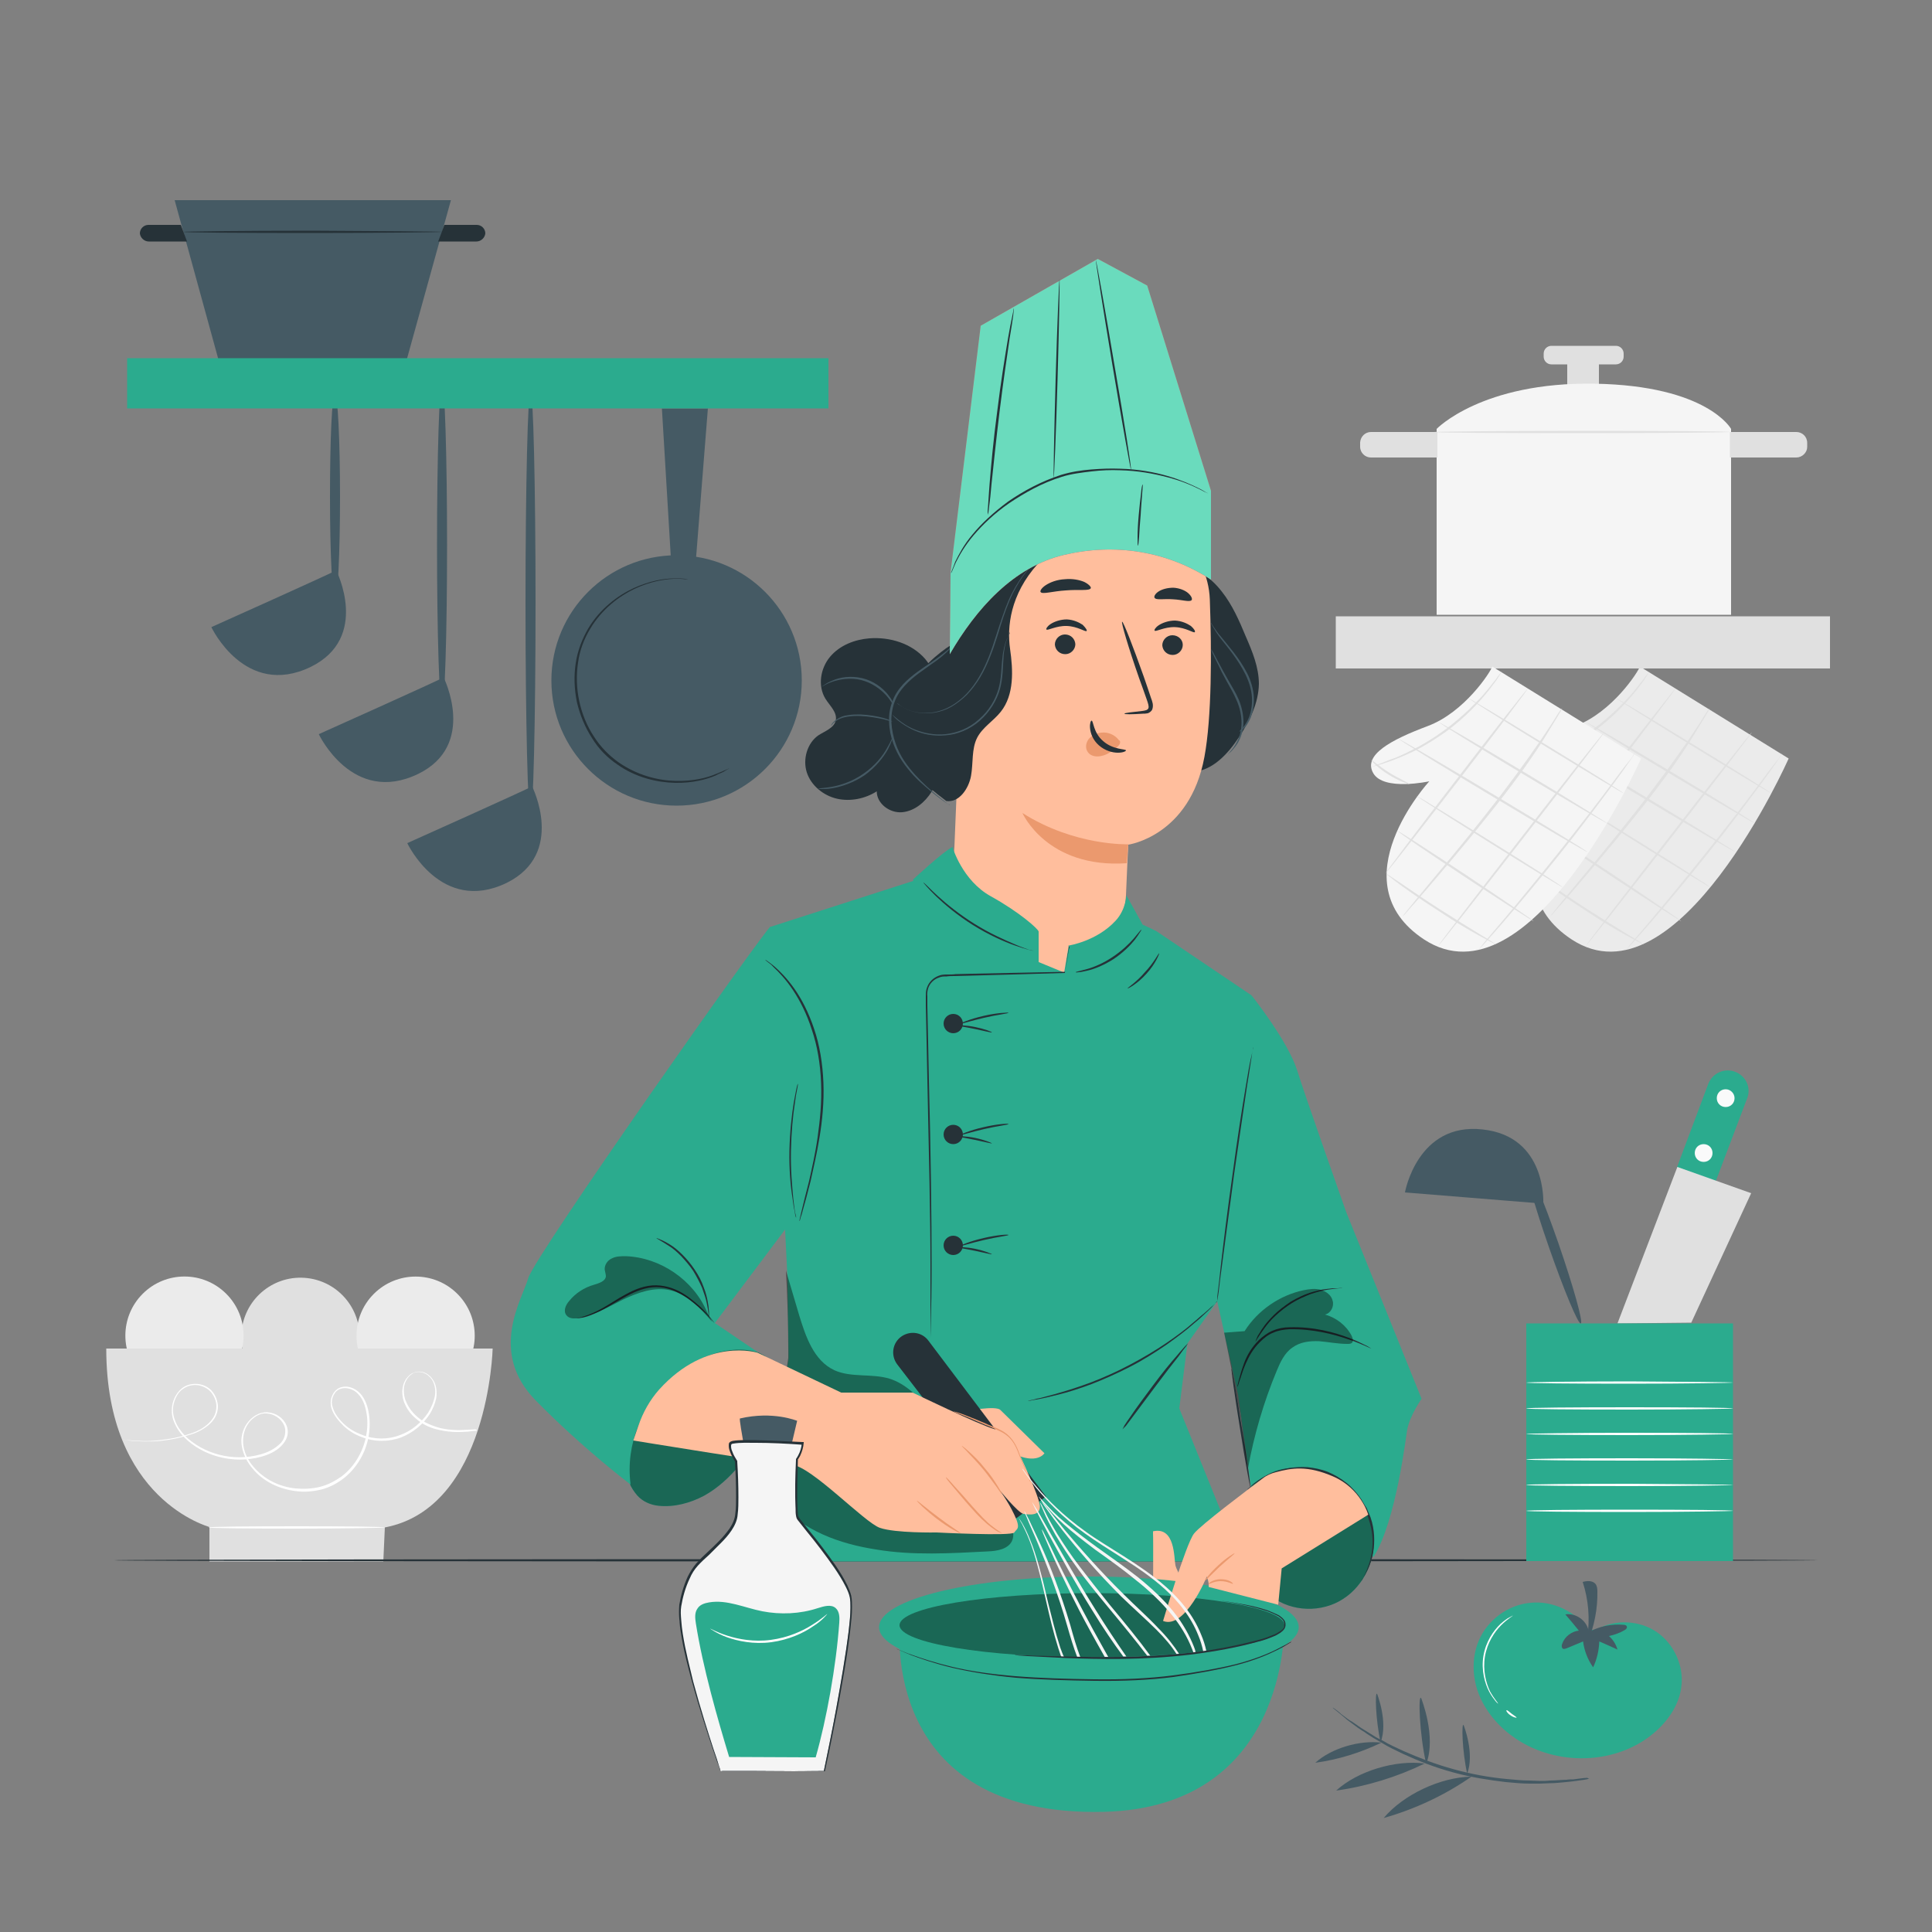 <?xml version="1.0" encoding="utf-8"?>
<!-- Generator: Adobe Illustrator 23.0.1, SVG Export Plug-In . SVG Version: 6.00 Build 0)  -->
<svg version="1.1" id="Layer_1" xmlns="http://www.w3.org/2000/svg" xmlns:xlink="http://www.w3.org/1999/xlink" x="0px" y="0px"
	 viewBox="0 0 500 500" style="enable-background:new 0 0 500 500;" xml:space="preserve">
<rect x="0" y="0" width="500" height="500" fill="#808080" stroke="none"/>
<style type="text/css">
	.st0{fill:#E0E0E0;}
	.st1{fill:#EBEBEB;}
	.st2{fill:#FFFFFF;}
	.st3{fill:#F5F5F5;}
	.st4{fill:#263238;}
	.st5{fill:#2BAB8E;}
	.st6{fill:#FFBE9D;}
	.st7{fill:#EB996E;}
	.st8{fill:#455A64;}
	.st9{fill:#E8505B;}
	.st10{fill:#6ADBBD;}
	.st11{opacity:0.4;enable-background:new    ;}
	.st12{fill:#FAFAFA;}
</style>
<g id="Background_Complete">
	
		<ellipse transform="matrix(6.651827e-02 -0.998 0.998 6.651827e-02 -272.719 400.499)" class="st0" cx="77.7" cy="346" rx="15.3" ry="15.3"/>
	
		<ellipse transform="matrix(0.707 -0.707 0.707 0.707 -212.922 177.337)" class="st1" cx="107.6" cy="345.7" rx="15.3" ry="15.3"/>
	
		<ellipse transform="matrix(0.707 -0.707 0.707 0.707 -230.463 135.042)" class="st1" cx="47.8" cy="345.7" rx="15.3" ry="15.3"/>
	<path class="st0" d="M27.5,349h100c0,0-1,41.2-27.9,46.3l-0.4,8.8h-45v-8.9C54.2,395.1,27.5,388.3,27.5,349L27.5,349z"/>
	<path class="st2" d="M99.6,395.3c0,0.1-10.2,0.3-22.8,0.3S54,395.5,54,395.3s10.2-0.3,22.8-0.3S99.6,395.1,99.6,395.3z
		 M123.6,370.2c0,0-0.2,0-0.6,0.1c-0.4,0-1.1,0.1-1.9,0.2c-1.6,0.1-4.1,0.3-7.3-0.4c-1.5-0.3-3.3-0.9-4.9-2s-3.2-2.6-4.1-4.7
		c-0.5-1-0.7-2.2-0.7-3.4c0.1-1.2,0.4-2.5,1.3-3.5c0.4-0.5,0.9-1,1.6-1.2c0.6-0.3,1.3-0.4,2-0.3c1.4,0.2,2.6,1.2,3.3,2.5
		c0.7,1.3,0.8,2.9,0.6,4.3c-0.3,1.5-0.9,2.9-1.7,4.2c-1.7,2.6-4.3,4.8-7.4,6c-3.2,1.2-6.9,1.2-10.2-0.1c-1.7-0.6-3.3-1.6-4.6-2.8
		c-1.3-1.3-2.6-2.7-3.2-4.6c-0.3-0.9-0.3-2,0-2.9s0.9-1.8,1.8-2.3c1.9-1,4.2-0.2,5.6,1.3s2,3.5,2.3,5.5s0.2,4.1-0.2,6.1
		c-0.8,4-3.1,7.9-6.5,10.5c-1.7,1.3-3.7,2.3-5.7,2.8c-2.1,0.5-4.3,0.7-6.5,0.4c-4.3-0.5-8.5-2.5-11.2-5.8c-1.4-1.6-2.4-3.6-2.8-5.7
		c-0.4-2.1,0.1-4.3,1.3-6c1.2-1.7,3.1-3,5.3-2.9c2.1,0.1,4.1,1.4,4.9,3.3c0.4,0.9,0.5,2,0.2,3s-0.9,1.8-1.6,2.5
		c-1.4,1.4-3.3,2.2-5.1,2.7c-7.3,2-15.1-0.2-19.9-5c-1.2-1.2-2.1-2.6-2.7-4.1c-0.6-1.5-0.7-3.2-0.3-4.8c0.4-1.5,1.2-2.9,2.5-3.9
		c1.2-0.9,2.8-1.2,4.2-1s2.8,0.9,3.6,2c0.9,1.1,1.3,2.4,1.4,3.7c0,1.3-0.4,2.6-1.2,3.6c-0.7,1-1.7,1.7-2.6,2.3
		c-1.9,1.2-4,1.7-5.9,2.2s-3.6,0.7-5.2,0.9c-3.2,0.3-5.6,0.1-7.3,0c-1.7-0.2-2.5-0.4-2.5-0.4s0.2,0,0.6,0.1c0.4,0.1,1.1,0.1,1.9,0.2
		c1.7,0.1,4.1,0.3,7.2-0.1c1.6-0.2,3.3-0.4,5.2-0.9c1.8-0.5,3.9-1,5.8-2.2c0.9-0.6,1.8-1.3,2.5-2.3c0.7-0.9,1.1-2.1,1.1-3.4
		c0-1.2-0.5-2.5-1.3-3.5s-2.1-1.7-3.4-1.9c-1.3-0.2-2.8,0.1-4,1c-1.2,0.8-1.9,2.2-2.3,3.6c-0.4,1.5-0.3,3,0.3,4.5
		c0.5,1.5,1.5,2.8,2.6,4c4.7,4.6,12.3,6.8,19.5,4.8c1.8-0.5,3.5-1.3,4.9-2.6c0.7-0.6,1.2-1.4,1.4-2.3c0.2-0.9,0.2-1.8-0.2-2.7
		c-0.8-1.7-2.6-2.9-4.5-3c-0.9-0.1-1.9,0.2-2.7,0.7c-0.8,0.5-1.6,1.2-2.1,2c-1.1,1.6-1.5,3.7-1.2,5.7s1.3,3.9,2.6,5.4
		c2.7,3.2,6.7,5.2,10.9,5.6c2.1,0.2,4.2,0.1,6.3-0.4c2-0.5,3.9-1.5,5.6-2.7c3.3-2.5,5.5-6.3,6.3-10.2c0.4-2,0.5-4,0.2-5.9
		s-0.9-3.9-2.2-5.2c-1.2-1.4-3.4-2-5-1.2c-0.8,0.4-1.3,1.2-1.6,2c-0.3,0.9-0.3,1.8,0,2.6c0.5,1.7,1.7,3.2,3,4.4
		c1.3,1.2,2.9,2.1,4.5,2.7c3.3,1.3,6.8,1.3,9.9,0.1c3.1-1.1,5.6-3.3,7.3-5.8c0.8-1.3,1.4-2.7,1.7-4.1c0.3-1.4,0.1-2.9-0.5-4.1
		c-0.7-1.2-1.8-2.1-3.1-2.3c-0.6-0.1-1.3,0-1.8,0.2c-0.6,0.3-1.1,0.7-1.4,1.1c-0.8,1-1.2,2.2-1.2,3.3c0,1.2,0.2,2.3,0.7,3.3
		c0.9,2,2.4,3.5,4,4.6c1.6,1,3.3,1.6,4.8,2c3.1,0.7,5.6,0.5,7.2,0.4c0.8,0,1.4-0.1,1.9-0.1C123.4,370.2,123.6,370.2,123.6,370.2
		L123.6,370.2z"/>
	<path class="st1" d="M424.4,172.5c-0.4,1.3-7.1,11.8-16.7,15.4c-9.6,3.6-16.8,7.5-14.1,12.2c2.7,4.7,14.5,2.1,14.5,2.1
		s-23.9,26-1.4,40.9c27.5,18.1,56.2-46.8,56.2-46.8L424.4,172.5z"/>
	<path class="st0" d="M458.4,205.3c-0.1,0.1-9.1-5.3-20.2-12.1s-20-12.4-20-12.5c0.1-0.1,9.1,5.3,20.2,12.1
		C449.6,199.6,458.5,205.2,458.4,205.3z M454.2,213.1c-0.1,0.1-9.9-5.6-21.9-12.8s-21.7-13.2-21.6-13.3s9.9,5.6,21.9,12.8
		S454.3,213,454.2,213.1z M449.1,220.5c-0.1,0.1-11.1-6.3-24.6-14.4c-13.5-8.1-24.4-14.8-24.3-14.9c0.1-0.1,11.1,6.3,24.6,14.4
		C438.3,213.7,449.1,220.3,449.1,220.5z M442.6,229.6c-0.1,0.1-8.6-5.1-19-11.6s-18.8-11.9-18.8-12c0.1-0.1,8.6,5.1,19,11.6
		C434.3,224.1,442.7,229.5,442.6,229.6z M435.1,238.4c-0.1,0.1-8-5-17.7-11.4s-17.5-11.7-17.4-11.9c0.1-0.1,8,5,17.7,11.4
		C427.4,233,435.2,238.3,435.1,238.4z M425.5,244.5l-1.2-0.6c-0.8-0.4-1.8-1-3.2-1.7c-2.7-1.5-6.3-3.6-10.2-6.2
		c-3.9-2.5-7.4-4.9-9.9-6.7c-1.2-0.9-2.2-1.6-2.9-2.2c-0.7-0.5-1-0.8-1-0.9c0,0,0.4,0.2,1.1,0.7c0.8,0.5,1.8,1.2,3,2
		c2.5,1.7,6,4.1,9.9,6.6s7.5,4.7,10.1,6.3c1.2,0.7,2.3,1.4,3.1,1.9C425.1,244.2,425.5,244.5,425.5,244.5L425.5,244.5z M402.9,202.9
		c0,0.1-2.6-0.7-5.3-2.4c-2.8-1.7-4.6-3.7-4.5-3.8s2,1.6,4.7,3.3C400.6,201.7,403,202.7,402.9,202.9L402.9,202.9z"/>
	<path class="st0" d="M461.2,195l-0.3,0.6c-0.3,0.4-0.6,0.9-1.1,1.6c-0.9,1.3-2.3,3.3-4,5.6c-3.5,4.7-8.3,11.2-13.9,18.2
		s-10.8,13.2-14.6,17.6c-1.9,2.2-3.5,4-4.6,5.2c-0.5,0.6-0.9,1-1.3,1.4l-0.5,0.5c0,0,0.1-0.2,0.4-0.5c0.3-0.4,0.7-0.9,1.2-1.5
		c1.1-1.3,2.6-3.1,4.5-5.3c3.8-4.5,8.9-10.7,14.5-17.7s10.5-13.4,14-18.1c1.7-2.3,3.1-4.2,4.2-5.5c0.5-0.6,0.9-1.1,1.1-1.5
		S461.2,195,461.2,195L461.2,195z M453.4,189.5c0.1,0.1-9.4,12.5-21.3,27.8s-21.6,27.6-21.7,27.5s9.4-12.5,21.3-27.8
		C443.5,201.7,453.3,189.4,453.4,189.5z M442.5,183.3l-0.3,0.6c-0.2,0.4-0.6,1-1,1.7c-0.9,1.5-2.2,3.6-3.8,6.2
		c-3.3,5.2-8.3,12.1-14.2,19.4c-5.8,7.3-11.4,13.8-15.4,18.5c-2,2.3-3.6,4.2-4.8,5.5c-0.5,0.6-1,1.1-1.3,1.5l-0.5,0.5
		c0,0,0.1-0.2,0.4-0.6c0.3-0.4,0.7-0.9,1.2-1.5c1.1-1.4,2.7-3.3,4.6-5.6c3.9-4.7,9.4-11.2,15.2-18.6c5.8-7.3,10.8-14.2,14.3-19.3
		c1.7-2.5,3.1-4.6,4-6.1c0.4-0.7,0.8-1.2,1.1-1.7C442.4,183.5,442.5,183.3,442.5,183.3L442.5,183.3z M433.6,178.2
		c0.1,0.1-8,10.9-18.2,24.1c-10.2,13.2-18.5,23.8-18.6,23.7s8-10.9,18.2-24.1C425.2,188.7,433.5,178.1,433.6,178.2z M426.9,173.8
		c0,0-0.3,0.5-0.9,1.4c-0.3,0.5-0.6,1-1.1,1.6s-0.9,1.3-1.6,2.1c-1.2,1.5-2.7,3.2-4.5,5s-3.9,3.6-6.3,5.4c-2.4,1.7-4.8,3.2-7,4.4
		c-2.3,1.2-4.4,2.1-6.2,2.8c-0.9,0.4-1.7,0.6-2.5,0.9c-0.7,0.3-1.4,0.4-1.9,0.6c-1,0.3-1.6,0.4-1.6,0.4s0.6-0.2,1.6-0.6
		c0.5-0.2,1.1-0.4,1.8-0.7c0.7-0.3,1.5-0.6,2.4-0.9c1.8-0.7,3.8-1.7,6.1-2.9c2.2-1.2,4.6-2.7,6.9-4.4s4.5-3.6,6.3-5.3
		c1.8-1.8,3.4-3.4,4.6-4.9c0.6-0.7,1.1-1.4,1.6-2s0.9-1.1,1.2-1.6C426.5,174.3,426.9,173.8,426.9,173.8z M345.7,159.5h127.9V173
		H345.7V159.5z"/>
	<path class="st3" d="M386.2,172.5c-0.4,1.3-7.1,11.8-16.7,15.4c-9.6,3.6-16.8,7.5-14.1,12.2c2.7,4.7,14.5,2.1,14.5,2.1
		s-23.9,26-1.4,40.9c27.5,18.1,56.2-46.8,56.2-46.8L386.2,172.5z"/>
	<path class="st0" d="M420.2,205.3c-0.1,0.1-9.1-5.3-20.2-12.1s-20-12.4-20-12.5c0.1-0.1,9.1,5.3,20.2,12.1
		C411.4,199.6,420.3,205.2,420.2,205.3z M416,213.1c-0.1,0.1-9.9-5.6-21.9-12.8s-21.7-13.2-21.6-13.3s9.9,5.6,21.9,12.8
		S416,213,416,213.1z M410.8,220.5c-0.1,0.1-11.1-6.3-24.6-14.4c-13.5-8.1-24.4-14.8-24.3-14.9c0.1-0.1,11.1,6.3,24.6,14.4
		S410.9,220.3,410.8,220.5z M404.4,229.6c-0.1,0.1-8.6-5.1-19-11.6s-18.8-11.9-18.8-12c0.1-0.1,8.6,5.1,19,11.6
		C396.1,224.1,404.5,229.5,404.4,229.6z M396.9,238.4c-0.1,0.1-8-5-17.7-11.4s-17.5-11.7-17.4-11.9c0.1-0.1,8,5,17.7,11.4
		C389.2,233,397,238.3,396.9,238.4z M387.3,244.5l-1.2-0.6c-0.8-0.4-1.8-1-3.2-1.7c-2.7-1.5-6.3-3.6-10.2-6.2
		c-3.9-2.5-7.4-4.9-9.9-6.7c-1.2-0.9-2.2-1.6-2.9-2.2c-0.7-0.5-1-0.8-1-0.9c0,0,0.4,0.2,1.1,0.7c0.8,0.5,1.8,1.2,3,2
		c2.5,1.7,6,4.1,9.9,6.6s7.5,4.7,10.1,6.3c1.2,0.7,2.3,1.4,3.1,1.9C386.9,244.2,387.3,244.5,387.3,244.5L387.3,244.5z M364.7,202.9
		c0,0.1-2.6-0.7-5.3-2.4c-2.8-1.7-4.6-3.7-4.5-3.8s2,1.6,4.7,3.3C362.4,201.7,364.8,202.7,364.7,202.9L364.7,202.9z"/>
	<path class="st0" d="M423,195l-0.3,0.6c-0.3,0.4-0.6,0.9-1.1,1.6c-0.9,1.3-2.3,3.3-4,5.6c-3.5,4.7-8.3,11.2-13.9,18.2
		s-10.8,13.2-14.6,17.6c-1.9,2.2-3.5,4-4.6,5.2c-0.5,0.6-0.9,1-1.3,1.4l-0.5,0.5c0,0,0.1-0.2,0.4-0.5c0.3-0.4,0.7-0.9,1.2-1.5
		c1.1-1.3,2.6-3.1,4.5-5.3c3.8-4.5,8.9-10.7,14.5-17.7s10.5-13.4,14-18.1c1.7-2.3,3.1-4.2,4.2-5.5c0.5-0.6,0.9-1.1,1.1-1.5
		S422.9,195,423,195L423,195z M415.2,189.5c0.1,0.1-9.4,12.5-21.3,27.8s-21.6,27.6-21.7,27.5s9.4-12.5,21.3-27.8
		C405.3,201.7,415.1,189.4,415.2,189.5z M404.3,183.3l-0.3,0.6c-0.2,0.4-0.6,1-1,1.7c-0.9,1.5-2.2,3.6-3.8,6.2
		c-3.3,5.2-8.3,12.1-14.2,19.4c-5.8,7.3-11.4,13.8-15.4,18.5c-2,2.3-3.6,4.2-4.8,5.5c-0.5,0.6-1,1.1-1.3,1.5l-0.5,0.5
		c0,0,0.1-0.2,0.4-0.6c0.3-0.4,0.7-0.9,1.2-1.5c1.1-1.4,2.7-3.3,4.6-5.6c3.9-4.7,9.4-11.2,15.2-18.6c5.8-7.3,10.8-14.2,14.3-19.3
		c1.7-2.5,3.1-4.6,4-6.1c0.4-0.7,0.8-1.2,1.1-1.7L404.3,183.3L404.3,183.3z M395.4,178.2c0.1,0.1-8,10.9-18.2,24.1
		c-10.2,13.2-18.5,23.8-18.6,23.7s8-10.9,18.2-24.1C386.9,188.7,395.3,178.1,395.4,178.2z M388.7,173.8c0,0-0.3,0.5-0.9,1.4
		c-0.3,0.5-0.6,1-1.1,1.6s-0.9,1.3-1.6,2.1c-1.2,1.5-2.7,3.2-4.5,5s-3.9,3.6-6.3,5.4c-2.4,1.7-4.8,3.2-7,4.4
		c-2.3,1.2-4.4,2.1-6.2,2.8c-0.9,0.4-1.7,0.6-2.5,0.9c-0.7,0.3-1.4,0.4-1.9,0.6c-1,0.3-1.6,0.4-1.6,0.4s0.6-0.2,1.6-0.6
		c0.5-0.2,1.1-0.4,1.8-0.7c0.7-0.3,1.5-0.6,2.4-0.9c1.8-0.7,3.8-1.7,6.1-2.9c2.2-1.2,4.6-2.7,6.9-4.4s4.5-3.6,6.3-5.3
		c1.8-1.8,3.4-3.4,4.6-4.9c0.6-0.7,1.1-1.4,1.6-2s0.9-1.1,1.2-1.6C388.3,174.3,388.6,173.8,388.7,173.8z M405.6,91.9h8.2v8.2h-8.2
		V91.9z"/>
	<path class="st3" d="M371.8,111H448v48.1h-76.2V111z M371.8,111c0,0,11.7-12.2,40.9-11.7S448,111,448,111H371.8z"/>
	<path class="st0" d="M447.7,111.8c0,0.1-17.1,0.3-38.3,0.3c-21.1,0-38.3-0.1-38.3-0.3c0-0.1,17.1-0.3,38.3-0.3
		C430.5,111.5,447.7,111.6,447.7,111.8z M464.9,118.4h-17.2v-6.6h17.2c1.5,0,2.8,1.2,2.8,2.8v1.1
		C467.7,117.1,466.4,118.4,464.9,118.4z"/>
	<path class="st0" d="M354.8,111.8H372v6.6h-17.2c-1.5,0-2.8-1.2-2.8-2.8v-1.1C352.1,113,353.3,111.8,354.8,111.8z M418.2,94.3
		h-16.7c-1.1,0-2-0.9-2-2v-0.8c0-1.1,0.9-2,2-2h16.7c1.1,0,2,0.9,2,2v0.8C420.2,93.4,419.3,94.3,418.2,94.3z"/>
</g>
<path id="Table" class="st4" d="M470.5,403.8c0,0.1-98.7,0.3-220.5,0.3S29.5,404,29.5,403.8s98.7-0.3,220.5-0.3
	S470.5,403.6,470.5,403.8z"/>
<g id="Character">
	<path class="st5" d="M323.9,257.6c-0.4,1.7-8.9,79.2-8.9,79.2l-7.7,10.9l-2.1,16.8l16,39.6H202.8c0,0-1.9-20.9-1.7-26.5
		s3-26.1,3-26.1l-0.3-20.8l-4.5-90.8l40.1-12.9c24.2-4.2,59.9,14,59.9,14L323.9,257.6L323.9,257.6z"/>
	<path class="st4" d="M308.5,199.8c5.3-0.3,9.3-4.7,12.2-9.1c2.7-4.1,5-8.7,5.1-13.7c0-4.3-1.7-8.4-3.4-12.3
		c-1.7-4.1-3.5-8.2-6.2-11.6c-2.7-3.5-6.5-6.3-10.9-6.8"/>
	<path class="st6" d="M246.9,220.5l0.1-1.3l3.1-75.6l1.7-4.3l37.8-5.2c12.4-1,23,8.6,23.5,21c0.5,13.8,0.5,30.6-1.4,40.8
		c-3.8,20.5-19.7,22.7-19.7,22.7s-0.3,5.4-0.6,13.1c-0.2,5.9-5.4,22.8-11.3,22.9c-2.5,0.1-9.4-2.1-12.7-2.6
		C246.8,248.9,246.9,220.5,246.9,220.5z"/>
	<path class="st4" d="M306.1,166.9c0,1.4-1.2,2.6-2.6,2.6c-1.5,0-2.6-1.1-2.7-2.5c0-1.4,1.2-2.6,2.6-2.6
		C304.9,164.4,306.1,165.5,306.1,166.9z M309.2,163.6c-0.3,0.3-2.3-1.2-5.1-1.3c-2.8-0.1-5,1.3-5.3,0.9c-0.1-0.2,0.2-0.8,1.1-1.4
		c0.9-0.6,2.5-1.2,4.2-1.2c1.8,0.1,3.2,0.8,4.1,1.4C309.1,162.8,309.4,163.4,309.2,163.6L309.2,163.6z M278.3,166.7
		c0,1.4-1.2,2.6-2.6,2.6c-1.5,0-2.6-1.1-2.7-2.5c0-1.4,1.2-2.6,2.6-2.6C277.1,164.2,278.2,165.3,278.3,166.7z M281.2,163.3
		c-0.3,0.3-2.3-1.2-5.1-1.3c-2.8-0.1-5,1.3-5.3,0.9c-0.1-0.2,0.2-0.8,1.1-1.4c0.9-0.6,2.5-1.2,4.2-1.2c1.8,0.1,3.2,0.8,4.1,1.4
		C281.1,162.6,281.4,163.2,281.2,163.3L281.2,163.3z M291,184.7c0-0.2,1.8-0.4,4.6-0.7c0.7-0.1,1.4-0.2,1.6-0.7s-0.1-1.3-0.4-2.2
		c-0.6-1.8-1.3-3.6-2-5.6c-2.8-8-4.7-14.5-4.4-14.6c0.3-0.1,2.8,6.3,5.6,14.2c0.7,2,1.3,3.8,1.9,5.6c0.3,0.8,0.7,1.8,0.3,2.9
		c-0.2,0.5-0.8,0.9-1.2,1c-0.5,0.1-0.9,0.1-1.2,0.1C292.8,184.9,291,184.9,291,184.7z"/>
	<path class="st7" d="M292,218.5c0,0-13.9,0.5-27.4-8.1c0,0,6.3,14.4,27,13L292,218.5z M289.6,191.6c-1-1.4-2.8-2.2-4.5-2
		c-1.2,0.1-2.5,0.7-3.3,1.6c-0.8,1-1,2.4-0.3,3.4c0.7,1.1,2.3,1.4,3.7,1c1.4-0.3,2.6-1.2,3.7-2.1c0.3-0.2,0.6-0.5,0.8-0.8
		c0.2-0.3,0.3-0.8,0-1.1"/>
	<path class="st4" d="M282.5,186.5c0.5,0,0.4,3.1,3,5.3c2.6,2.3,5.9,2,5.9,2.4c0,0.2-0.7,0.6-2.1,0.6s-3.3-0.5-4.9-1.9
		s-2.2-3.2-2.3-4.5C282,187.2,282.3,186.5,282.5,186.5L282.5,186.5z M282.3,152.2c-0.3,0.8-3.1,0.3-6.5,0.6
		c-3.4,0.2-6.1,1.1-6.5,0.4c-0.2-0.3,0.3-1.1,1.4-1.8s2.8-1.4,4.9-1.5c2-0.2,3.8,0.2,5,0.7C281.8,151.2,282.4,151.9,282.3,152.2z
		 M308.4,155.3c-0.5,0.6-2.5-0.1-4.8-0.2c-2.4-0.2-4.4,0.3-4.8-0.4c-0.2-0.3,0.1-1,1-1.6s2.3-1,3.9-1c1.6,0.1,3,0.7,3.8,1.4
		C308.4,154.3,308.6,155,308.4,155.3z M246.7,166.6c0,0-5.1,2.7-10.4,9.4c-3.3,4.1-5.4,9.4-4.6,14.6c1.1,7.2,7.4,12.3,13.2,16.7
		c3.3,0.5,5.8-3.2,6.4-6.5s0.1-7,1.6-9.9c1.4-2.7,4.2-4.3,6.1-6.7c3.5-4.4,3.2-10.7,2.4-16.3s0-14,7.2-22
		C268.6,146,251.2,152.8,246.7,166.6L246.7,166.6z"/>
	<path class="st4" d="M240.6,185.2c3-4.3,2.2-10.7-1.2-14.7c-3.5-4-9.1-5.7-14.4-5.3c-3.8,0.3-7.7,1.8-10.2,4.8s-3.2,7.5-1.2,10.8
		c1.1,1.8,3.1,3.5,2.7,5.6c-0.4,2-2.8,2.8-4.5,3.9c-2.9,2-4.1,6.2-3,9.6c1.1,3.4,4.3,6,7.8,6.8s7.3,0,10.3-1.9
		c0,3.2,3.4,5.7,6.6,5.4c3.2-0.3,5.9-2.6,7.6-5.3c2.4-3.8,3.2-8.5,3.1-13c-0.1-4.5-1.1-9-2.1-13.4"/>
	<path class="st8" d="M245.8,208.4c0,0-0.2-0.1-0.5-0.3s-0.8-0.6-1.3-0.9c-1.1-0.8-2.7-2-4.6-3.7c-1.9-1.6-4-3.7-5.9-6.5
		c-1.8-2.7-3.3-6.3-3.4-10.1c-0.1-1.9,0.2-3.8,0.9-5.5c0.6-1.7,1.7-3.2,2.8-4.4c2.3-2.4,4.9-4,6.9-5.4c2.1-1.4,3.6-2.6,4.7-3.5
		c0.5-0.5,0.9-0.8,1.1-1.1l0.4-0.4c0,0-0.1,0.2-0.3,0.5s-0.6,0.7-1.1,1.2c-1,1-2.5,2.3-4.6,3.7c-2,1.5-4.5,3-6.7,5.4
		c-1.1,1.2-2.1,2.6-2.7,4.3c-0.6,1.6-0.9,3.5-0.8,5.3c0.2,3.7,1.5,7.2,3.3,9.9s3.9,4.8,5.7,6.5s3.4,2.9,4.5,3.8
		c0.5,0.4,0.9,0.7,1.2,1C245.7,208.2,245.9,208.4,245.8,208.4L245.8,208.4z"/>
	<path class="st8" d="M231.1,182.3c-0.1,0-0.6-1.1-1.9-2.5c-1.3-1.4-3.5-3.1-6.3-3.8s-5.6-0.2-7.4,0.4c-1.8,0.6-2.8,1.4-2.8,1.3
		c0,0,0.2-0.2,0.7-0.5c0.4-0.3,1.1-0.7,2.1-1.1c1.8-0.8,4.6-1.3,7.6-0.6s5.2,2.5,6.5,4c0.6,0.8,1.1,1.4,1.3,1.9
		C231.1,182,231.2,182.3,231.1,182.3L231.1,182.3z M215.1,187.8c-0.1,0,0.3-1,1.7-1.8c0.7-0.4,1.5-0.8,2.6-0.9
		c1-0.2,2.1-0.2,3.3-0.2c2.3,0.1,4.4,0.5,5.9,0.9s2.3,0.9,2.3,0.9c0,0.1-0.9-0.2-2.4-0.6c-1.5-0.3-3.5-0.7-5.8-0.8s-4.4,0.2-5.7,0.9
		C215.6,186.9,215.2,187.8,215.1,187.8L215.1,187.8z M211.7,204.1c0-0.1,1.4-0.1,3.7-0.5c2.2-0.4,5.3-1.4,8.1-3.4
		c2.9-2,4.9-4.5,6-6.5c1.2-2,1.6-3.3,1.7-3.3c0,0-0.1,0.4-0.3,1s-0.6,1.5-1.1,2.5c-1.1,2-3.1,4.6-6,6.7c-2.9,2-6.1,3-8.4,3.4
		c-1.1,0.2-2.1,0.2-2.7,0.2C212,204.2,211.7,204.1,211.7,204.1L211.7,204.1z M232.1,182c0,0,0.6,0.5,1.9,1.2
		c1.2,0.7,3.3,1.4,5.9,1.3c1.3,0,2.7-0.3,4.1-0.8c1.4-0.5,2.8-1.3,4.2-2.4c2.7-2.1,4.9-5.2,6.6-8.8c1.7-3.6,2.7-7.2,3.8-10.5
		s2.1-6.2,3.3-8.5c1.2-2.3,2.4-4.1,3.3-5.2c0.5-0.6,0.9-1,1.1-1.2l0.4-0.4c0,0-0.5,0.6-1.4,1.7c-0.9,1.1-2,2.9-3.2,5.2
		c-1.1,2.3-2.2,5.2-3.2,8.5s-2.1,6.9-3.8,10.5s-4,6.8-6.8,8.9c-1.4,1.1-2.8,1.9-4.3,2.4s-2.9,0.7-4.2,0.7c-2.6,0-4.7-0.7-6-1.5
		c-0.3-0.2-0.6-0.4-0.8-0.5c-0.2-0.2-0.4-0.3-0.6-0.5C232.3,182.1,232.1,182,232.1,182L232.1,182z"/>
	<path class="st8" d="M261.5,163.4c0,0-0.4,0.6-0.8,1.8c-0.5,1.2-0.9,2.9-1,5.2c-0.2,2.2-0.1,5-0.9,7.9s-2.6,5.9-5.2,8.2
		c-2.6,2.3-5.9,3.6-8.9,3.8c-3,0.3-5.8-0.3-7.9-1.2c-2.1-0.9-3.6-2-4.6-2.8c-0.5-0.4-0.8-0.8-1-1c-0.2-0.3-0.3-0.4-0.3-0.4
		s0.5,0.5,1.5,1.3s2.5,1.9,4.6,2.7s4.8,1.4,7.7,1.1c2.9-0.3,6.1-1.5,8.6-3.8c2.6-2.2,4.3-5.1,5.1-7.9c0.8-2.8,0.7-5.6,1-7.8
		c0.2-2.3,0.7-4.1,1.2-5.2c0.3-0.6,0.5-1,0.7-1.3C261.4,163.5,261.5,163.4,261.5,163.4L261.5,163.4z M320.7,189.3l0.9-0.9
		c0.5-0.6,1.2-1.6,1.7-2.9c0.5-1.4,0.8-3.1,0.7-5c-0.1-1.9-0.7-4-1.7-6c-2-4-4.7-7.1-6.5-9.4c-0.9-1.2-1.5-2.2-1.9-2.9
		s-0.6-1.1-0.6-1.2c0,0,0.3,0.4,0.7,1.1c0.5,0.7,1.1,1.7,2.1,2.8c1.8,2.3,4.6,5.3,6.7,9.4c1,2,1.6,4.2,1.7,6.2s-0.3,3.8-0.8,5.2
		c-0.6,1.4-1.3,2.4-1.9,2.9c-0.3,0.3-0.5,0.5-0.7,0.6S320.8,189.3,320.7,189.3L320.7,189.3z"/>
	<path class="st8" d="M317.8,195.2c-0.1-0.1,1.3-1.1,2.5-3.6c0.6-1.2,1-2.8,1-4.6s-0.4-3.7-1.2-5.6c-0.8-1.9-1.8-3.6-2.7-5.2
		c-0.9-1.6-1.6-3-2.2-4.3c-0.6-1.2-1.1-2.2-1.4-2.9s-0.4-1.1-0.4-1.1s0.2,0.4,0.6,1c0.4,0.8,0.9,1.7,1.5,2.8
		c0.6,1.2,1.4,2.6,2.3,4.2c0.9,1.6,2,3.3,2.8,5.2s1.2,4,1.2,5.8s-0.5,3.5-1.1,4.7c-0.6,1.3-1.4,2.1-1.9,2.7
		c-0.3,0.3-0.5,0.5-0.7,0.6L317.8,195.2L317.8,195.2z"/>
	<path class="st9" d="M245.8,169.3c6.8-11.7,16.4-22.6,29.6-25.7c13.2-3.1,26.6-1,38,6.4v-23l-16.5-53.1L284.1,67l-30.3,17.3
		l-7.8,63.9L245.8,169.3L245.8,169.3z"/>
	<path class="st10" d="M245.8,169.3c6.8-11.7,16.4-22.6,29.6-25.7c13.2-3.1,26.6-1,38,6.4v-23l-16.5-53.1L284.1,67l-30.3,17.3
		l-7.8,63.9L245.8,169.3L245.8,169.3z"/>
	<path class="st4" d="M312.7,127.7c0,0-0.3-0.1-0.7-0.3c-0.5-0.2-1.1-0.6-2-1c-1.8-0.9-4.4-2-7.9-2.9c-3.4-0.9-7.6-1.7-12.3-1.8
		c-2.3-0.1-4.8,0-7.3,0.3s-5.2,0.6-7.7,1.4c-5.2,1.6-9.7,4.2-13.6,6.8c-3.9,2.7-6.9,5.6-9.2,8.3s-3.7,5.2-4.6,7
		c-0.4,0.9-0.7,1.6-0.9,2.1s-0.3,0.7-0.4,0.7c0,0,0.1-0.3,0.3-0.8s0.5-1.2,0.8-2.1c0.9-1.8,2.2-4.4,4.5-7.1c2.3-2.8,5.4-5.7,9.2-8.5
		c3.9-2.7,8.5-5.2,13.7-6.9c2.6-0.8,5.3-1.2,7.8-1.4c2.6-0.2,5-0.3,7.4-0.2c4.7,0.1,9,0.9,12.4,1.9s6.1,2.2,7.9,3.1
		c0.9,0.4,1.6,0.9,2,1.1C312.1,127.4,312.7,127.7,312.7,127.7z"/>
	<path class="st4" d="M292.7,121.6c-0.1,0-2.3-12.1-4.8-27.1s-4.4-27.2-4.3-27.2s2.3,12.1,4.8,27.1
		C291,109.4,292.9,121.5,292.7,121.6z M272.7,123.7c-0.1,0,0.1-11.5,0.5-25.7s0.9-25.7,1-25.7s-0.1,11.5-0.5,25.7
		S272.8,123.7,272.7,123.7z M255.6,133.3v-0.6c0-0.4,0-0.9,0.1-1.6c0.1-1.4,0.2-3.3,0.4-5.8c0.4-4.9,1-11.6,2-19
		c0.9-7.4,2-14.1,2.8-18.9c0.4-2.4,0.8-4.3,1.1-5.7c0.1-0.6,0.2-1.1,0.3-1.5c0.1-0.4,0.1-0.5,0.1-0.5v0.5c-0.1,0.4-0.1,0.9-0.2,1.6
		c-0.2,1.4-0.5,3.4-0.9,5.7c-0.7,4.8-1.7,11.5-2.6,18.9s-1.6,14.1-2.1,18.9c-0.2,2.4-0.4,4.3-0.6,5.7c-0.1,0.6-0.1,1.1-0.2,1.6
		C255.6,133.1,255.6,133.3,255.6,133.3L255.6,133.3z M295.7,125.4c0.1,0,0,0.9-0.1,2.3c-0.1,1.6-0.3,3.5-0.4,5.6
		c-0.2,2.1-0.3,3.9-0.4,5.6c-0.1,1.4-0.2,2.3-0.3,2.3c-0.1,0-0.1-0.9-0.1-2.3s0.1-3.4,0.3-5.6c0.2-2.2,0.4-4.1,0.6-5.6
		C295.4,126.3,295.6,125.4,295.7,125.4z"/>
	<path class="st5" d="M200.2,352.9c-1.3-1.8-4.6-3.5-6.9-3.7c-7.7-0.8-14.7,2.5-20.7,7.3l-1.2,2.2c-3.3,2.5-6.7,5.4-7.7,9.5
		c-1,4-1.3,8.6-1.4,12.7c0,1.9,0.8,4,2.6,6.1c1.4,1.6,3.5,2.5,5.6,2.7c4,0.4,8.1-0.7,11.7-2.6c3.6-2,6.6-4.8,9.2-7.9
		c4.7-5.7,8-12.7,9.4-20C201.2,357,201.4,354.6,200.2,352.9L200.2,352.9z"/>
	<path class="st11" d="M200.2,352.9c-1.3-1.8-4.6-3.5-6.9-3.7c-7.7-0.8-14.7,2.5-20.7,7.3l-1.2,2.2c-3.3,2.5-6.7,5.4-7.7,9.5
		c-1,4-1.3,8.6-1.4,12.7c0,1.9,0.8,4,2.6,6.1c1.4,1.6,3.5,2.5,5.6,2.7c4,0.4,8.1-0.7,11.7-2.6c3.6-2,6.6-4.8,9.2-7.9
		c4.7-5.7,8-12.7,9.4-20C201.2,357,201.4,354.6,200.2,352.9L200.2,352.9z"/>
	<path class="st5" d="M199.4,239.8c-1.2,0.4-61.1,85.3-62.7,91c-1.6,5.6-10.4,19.1,2,31.7s24.5,21.7,24.5,21.7
		c-2.8-21.4,18.3-38.7,33-34.2l-11.2-7.6l25.7-34.2 M323.9,257.6c0,0,9.4,11.8,11.8,19.4c2,6.5,12.7,36.7,12.7,36.7l19.5,48.3
		c0,0-3,4.3-3.7,7.9c-0.3,1.4-2.8,23.6-8.7,33l-31.2-14l-3.9-28l-5.4-24.2l5.6-64.8L323.9,257.6L323.9,257.6z M236.3,227.6
		c0,0,8-7.4,10.2-8.4c0,0,2.5,8.7,10,12.8c7.4,4.1,12.3,8.5,12.3,9.1v10.7C268.8,251.8,238.2,243.4,236.3,227.6L236.3,227.6z"/>
	<path class="st5" d="M241.4,282.2l59.4-3.6l-2.7-33.9l-2.6-5.8l-4-7.2c0,0-0.1,3.7-2.8,6.6c-4.9,5.3-12.1,6.4-12.1,6.4l-1.2,7
		l-30.1-12.4c0,0-3.9,41-3.9,41.9"/>
	<path class="st4" d="M276.6,244.7v0.5c0,0.3-0.1,0.8-0.2,1.3c-0.2,1.2-0.5,3-0.8,5.2v0.1h-0.1c-5.5,0.2-14,0.4-24.4,0.7
		c-1.3,0-2.7,0.1-4,0.1c-0.7,0-1.4,0-2.1,0.1c-0.7,0-1.4,0-2,0.3c-1.3,0.4-2.4,1.5-2.8,2.8c-0.2,0.7-0.3,1.4-0.2,2.1v2.3
		c0.1,6.1,0.3,12.6,0.4,19.3c0.5,18.8,0.7,35.8,0.7,48.1c0,6.2-0.1,11.1-0.2,14.6c0,1.7-0.1,3-0.1,4v1.4v-20
		c0-12.3-0.4-29.3-0.8-48.1c-0.1-6.7-0.3-13.2-0.4-19.3v-2.3c0-0.7,0-1.6,0.3-2.3c0.5-1.5,1.7-2.6,3.1-3.1c0.7-0.3,1.5-0.3,2.2-0.3
		s1.4,0,2.1-0.1c1.4,0,2.7-0.1,4-0.1c10.5-0.2,19-0.4,24.4-0.5l-0.1,0.1c0.4-2.3,0.7-4,0.9-5.2c0.1-0.6,0.2-1,0.3-1.3
		C276.5,244.9,276.5,244.7,276.6,244.7L276.6,244.7z"/>
	<circle class="st4" cx="246.7" cy="264.9" r="2.5"/>
	<path class="st4" d="M261,262.1c0,0.2-2.9,0.5-6.3,1.3c-3.5,0.8-6.2,1.7-6.3,1.6s2.6-1.3,6.2-2.1C258,262.1,260.9,262,261,262.1z
		 M256.7,267.2c0,0.1-2-0.4-4.4-0.9s-4.5-0.8-4.4-0.9c0-0.1,2.1-0.1,4.5,0.4S256.7,267,256.7,267.2z"/>
	<circle class="st4" cx="246.7" cy="293.6" r="2.5"/>
	<path class="st4" d="M261,290.9c0,0.2-2.9,0.5-6.3,1.3c-3.5,0.8-6.2,1.7-6.3,1.6s2.6-1.3,6.2-2.1C258,290.9,260.9,290.7,261,290.9z
		 M256.7,295.9c0,0.1-2-0.4-4.4-0.9s-4.5-0.8-4.4-0.9c0-0.1,2.1-0.1,4.5,0.4S256.7,295.8,256.7,295.9z"/>
	<circle class="st4" cx="246.7" cy="322.3" r="2.5"/>
	<path class="st4" d="M261,319.6c0,0.2-2.9,0.5-6.3,1.3c-3.5,0.8-6.2,1.7-6.3,1.6s2.6-1.3,6.2-2.1C258,319.6,260.9,319.4,261,319.6z
		 M256.7,324.6c0,0.1-2-0.4-4.4-0.9s-4.5-0.8-4.4-0.9c0-0.1,2.1-0.1,4.5,0.4S256.7,324.5,256.7,324.6z M206.9,316c0,0,0-0.3,0.1-0.7
		c0.1-0.5,0.3-1.2,0.5-2.1c0.4-1.8,1.1-4.4,1.9-7.6c0.7-3.2,1.6-7,2.2-11.3c0.6-4.3,1.1-9,0.9-14c-0.2-5-1-9.7-2.4-13.8
		c-1.3-4.1-3.1-7.6-4.9-10.3c-1.8-2.7-3.7-4.7-5-5.9c-0.6-0.7-1.2-1.1-1.6-1.4c-0.4-0.3-0.6-0.5-0.5-0.5c0,0,0.2,0.1,0.6,0.4
		c0.4,0.3,1,0.7,1.7,1.3c1.4,1.2,3.3,3.1,5.2,5.8c1.9,2.7,3.7,6.2,5.1,10.4c1.4,4.1,2.2,8.9,2.4,13.9s-0.3,9.8-1,14.1
		c-0.7,4.3-1.6,8.1-2.3,11.3c-0.8,3.2-1.5,5.8-2,7.5c-0.2,0.8-0.4,1.5-0.6,2C207,315.8,207,316,206.9,316L206.9,316z"/>
	<path class="st4" d="M206,315.1c0,0-0.2-0.5-0.3-1.3c-0.2-0.9-0.4-2.1-0.6-3.7c-0.5-3.1-0.9-7.5-0.8-12.3c0.1-4.8,0.6-9.2,1.1-12.3
		c0.3-1.6,0.5-2.8,0.7-3.7c0.2-0.9,0.3-1.3,0.4-1.3c0,0,0,0.5-0.2,1.4s-0.4,2.1-0.6,3.7c-0.5,3.1-0.9,7.4-1,12.3
		c-0.1,4.8,0.3,9.1,0.6,12.3c0.2,1.6,0.3,2.8,0.5,3.7C206,314.6,206.1,315.1,206,315.1L206,315.1z M149.1,341.2c0,0,0.6-0.1,1.6-0.4
		s2.4-0.8,4-1.6s3.5-2,5.6-3.3c2.1-1.2,4.5-2.6,7.4-3.1s5.7,0.2,7.9,1.3s3.9,2.6,5.3,3.8c1.4,1.3,2.4,2.4,3,3.2c0.7,0.8,1,1.3,1,1.3
		s-0.4-0.4-1.1-1.2c-0.7-0.8-1.7-1.8-3.1-3c-1.4-1.2-3.1-2.6-5.3-3.7c-2.1-1.1-4.8-1.7-7.6-1.2c-2.7,0.5-5.1,1.8-7.2,3
		c-2.1,1.2-4,2.4-5.7,3.2c-1.7,0.8-3.1,1.3-4.1,1.5c-0.5,0.1-0.9,0.1-1.2,0.2L149.1,341.2L149.1,341.2z"/>
	<path class="st4" d="M169.9,320.4c0,0,0.4,0.1,1,0.4c0.3,0.1,0.7,0.3,1.1,0.5c0.4,0.2,0.9,0.5,1.4,0.8c1,0.6,2.1,1.5,3.2,2.6
		s2.2,2.4,3.2,3.9s1.8,3,2.3,4.5c0.6,1.5,0.9,2.8,1.1,4c0.1,0.6,0.2,1.1,0.2,1.6c0.1,0.5,0.1,0.9,0.1,1.2v1c-0.1,0-0.1-1.4-0.6-3.7
		c-0.2-1.1-0.7-2.5-1.2-3.9c-0.6-1.4-1.4-2.9-2.3-4.4c-1-1.5-2.1-2.7-3.1-3.8c-1.1-1.1-2.1-2-3.1-2.6
		C171.1,321.1,169.8,320.5,169.9,320.4L169.9,320.4z"/>
	<path class="st11" d="M183,339.6c-3.5-8.3-12.1-14.2-21.1-14.5c-1.2,0-2.5,0-3.6,0.6c-1.1,0.5-1.9,1.7-1.8,2.9
		c0.1,0.6,0.3,1.2,0.3,1.7c-0.1,1.3-1.8,1.8-3.1,2.2c-2.5,0.7-4.8,2.2-6.4,4.2c-0.9,1-1.6,2.6-0.7,3.7c0.7,0.9,2,0.9,3.1,0.7
		c4.1-0.7,7.8-2.9,11.6-4.8c3.8-1.8,8-3.3,12.1-2.4c4.5,1,7.9,4.7,10.9,8.2"/>
	<path class="st4" d="M315,336.8c0,0-0.1,0.2-0.4,0.4c-0.3,0.3-0.7,0.7-1.1,1.2c-0.5,0.5-1.1,1.1-1.9,1.8c-0.7,0.7-1.6,1.5-2.6,2.3
		c-1.9,1.7-4.3,3.5-7.1,5.5c-2.8,1.9-5.9,3.9-9.4,5.7c-3.5,1.8-6.9,3.3-10,4.5c-3.2,1.2-6.1,2.1-8.5,2.7c-1.2,0.3-2.4,0.6-3.3,0.8
		c-1,0.2-1.8,0.4-2.5,0.5s-1.2,0.2-1.6,0.3c-0.4,0.1-0.6,0.1-0.6,0.1s0.2-0.1,0.6-0.2s1-0.2,1.6-0.4c0.7-0.1,1.5-0.3,2.5-0.6
		s2.1-0.5,3.3-0.9c2.5-0.7,5.3-1.6,8.5-2.8c3.1-1.2,6.5-2.7,9.9-4.5s6.6-3.7,9.4-5.6s5.2-3.7,7.1-5.4c1-0.8,1.8-1.6,2.6-2.2
		c0.8-0.7,1.4-1.2,1.9-1.7c0.5-0.4,0.9-0.8,1.2-1.1C314.8,336.9,315,336.7,315,336.8L315,336.8z"/>
	<path class="st4" d="M324.3,271c0,0,0,0.2-0.1,0.7s-0.2,1.1-0.3,1.9c-0.3,1.7-0.6,4.1-1.1,7c-0.9,5.9-2.1,14.2-3.4,23.2
		c-1.2,9.1-2.3,17.3-3.1,23.3c-0.4,2.9-0.7,5.3-0.9,7.1c-0.1,0.8-0.2,1.4-0.3,1.9c-0.1,0.4-0.1,0.7-0.1,0.7v-0.7
		c0-0.5,0.1-1.1,0.2-1.9c0.2-1.7,0.5-4.1,0.8-7.1c0.7-6,1.7-14.2,3-23.3c1.2-9.1,2.5-17.3,3.5-23.2c0.5-3,0.9-5.4,1.3-7
		c0.2-0.8,0.3-1.4,0.4-1.9C324.2,271.2,324.3,271,324.3,271z M290.5,369.9l0.5-1c0.4-0.6,0.9-1.4,1.7-2.5c1.4-2.1,3.5-4.9,5.8-8
		s4.5-5.8,6.2-7.7c0.8-1,1.5-1.7,2-2.3l0.8-0.8l-0.6,0.9c-0.5,0.6-1.1,1.4-1.8,2.4c-1.6,2-3.7,4.7-6,7.8c-2.3,3.1-4.4,5.9-5.9,7.9
		c-0.7,0.9-1.3,1.7-1.8,2.4L290.5,369.9L290.5,369.9z M354.9,349c0,0-0.6-0.2-1.6-0.7c-1-0.4-2.5-1.1-4.4-1.7
		c-3.7-1.3-9.1-2.7-15.2-2.6c-1.5,0.1-2.9,0.3-4.2,0.9c-1.3,0.5-2.4,1.4-3.3,2.3c-1.9,1.8-3,3.9-3.8,5.7c-0.8,1.8-1.2,3.4-1.6,4.4
		c-0.3,1.1-0.5,1.6-0.6,1.6c0,0,0.1-0.6,0.4-1.7s0.7-2.6,1.4-4.5s1.9-4,3.8-5.9c1-0.9,2.1-1.8,3.5-2.4s2.9-0.9,4.4-0.9
		c6.2-0.2,11.6,1.3,15.3,2.7c1.9,0.7,3.3,1.4,4.3,1.9c0.5,0.2,0.9,0.5,1.1,0.6C354.7,348.9,354.9,349,354.9,349L354.9,349z"/>
	<path class="st4" d="M347.4,333.3c0,0.1-1.6,0.1-4,0.5c-1.2,0.2-2.7,0.6-4.2,1.1c-1.5,0.6-3.2,1.3-4.8,2.3c-1.6,1-3,2.1-4.3,3.3
		c-1.2,1.1-2.2,2.3-2.9,3.3c-1.5,2-2.2,3.4-2.3,3.4c0,0,0.1-0.4,0.4-1c0.1-0.3,0.3-0.7,0.6-1.1c0.3-0.4,0.5-0.9,0.9-1.4
		c0.7-1.1,1.7-2.2,2.9-3.4c1.2-1.2,2.7-2.3,4.3-3.4c1.7-1,3.4-1.8,4.9-2.3c1.6-0.5,3.1-0.9,4.3-1c0.6-0.1,1.2-0.1,1.7-0.2h1.3
		C347,333.3,347.4,333.3,347.4,333.3L347.4,333.3z"/>
	<path class="st5" d="M355.4,396.7c-0.8-6.5-5.4-12.4-11.4-15.1c-4.8-2.1-11.3-2.6-15.9,0c-4.5,2.6-10.6,9.1-9.4,14.1l10.4,17.5
		c5.2,4,13,4.2,18.5,0.6C353.2,410.2,356.3,403.2,355.4,396.7z"/>
	<path class="st11" d="M355.4,396.7c-0.8-6.5-5.4-12.4-11.4-15.1c-4.8-2.1-11.3-2.6-15.9,0c-4.5,2.6-10.6,9.1-9.4,14.1l10.4,17.5
		c5.2,4,13,4.2,18.5,0.6C353.2,410.2,356.3,403.2,355.4,396.7z"/>
	<path class="st4" d="M352.2,409.4c0,0,0.4-0.7,1-1.9c0.6-1.3,1.4-3.2,1.8-5.7s0.3-5.5-0.8-8.7c-0.2-0.8-0.6-1.6-1-2.4
		s-0.8-1.6-1.3-2.3c-1-1.5-2.2-2.9-3.7-4.1s-3.1-2.2-4.8-2.8c-1.7-0.6-3.4-1-5-1.2c-3.3-0.3-6.3,0.3-8.7,1.1
		c-2.4,0.9-4.1,1.9-5.2,2.8c-1.1,0.8-1.7,1.4-1.7,1.3c0,0,0.1-0.2,0.4-0.4c0.3-0.2,0.7-0.7,1.2-1.1c1.1-0.9,2.9-2.1,5.2-3
		c2.4-0.9,5.4-1.5,8.8-1.3c1.7,0.2,3.4,0.5,5.2,1.2c1.7,0.7,3.4,1.7,4.9,2.9c1.5,1.2,2.8,2.7,3.8,4.2c0.5,0.8,0.9,1.6,1.4,2.3
		c0.3,0.8,0.7,1.6,1,2.4c1.1,3.2,1.1,6.4,0.7,8.9s-1.3,4.4-2,5.7c-0.3,0.6-0.7,1.1-0.9,1.4C352.3,409.3,352.2,409.4,352.2,409.4z"/>
	<path class="st4" d="M323.6,384.9c-0.1,0-1.4-6.8-2.7-15.3c-1.4-8.5-2.3-15.4-2.2-15.4c0.1,0,1.4,6.8,2.7,15.3
		C322.8,378,323.7,384.9,323.6,384.9z"/>
	<path class="st11" d="M316.8,344.9l5.3-0.4c3.4-5.4,9.1-9.3,15.3-10.6c1.5-0.3,3-0.5,4.4-0.1s2.8,1.4,3.1,2.9
		c0.4,1.4-0.5,3.2-2,3.5c2.9,0.8,5.5,2.8,6.9,5.5c0.3,0.6,0.5,1.4,0.1,1.8c-0.3,0.3-0.8,0.3-1.2,0.3c-2.5,0-4.9-0.5-7.3-0.7
		c-2.5-0.1-5,0.2-7,1.7c-2,1.4-3.1,3.8-4,6c-3.3,7.9-5.9,16.7-7.4,25.1c-1.2-4.9-1.3-10-2.2-14.6
		C319.6,358.8,318.3,352.1,316.8,344.9 M201.6,389.1c6.6,7.1,15.5,10.4,25.1,11.9c9.5,1.6,19.3,1,29,0.5c2.4-0.1,5.2-0.6,6.2-2.7
		c0.7-1.5,0.2-3.3-0.4-4.9c-4.3-11.3-12.7-20.4-20.9-29.2c-3-3.2-6.2-6.6-10.4-7.9c-4.6-1.4-9.9-0.2-14.3-2.2
		c-5.3-2.5-7.4-8.7-9.1-14.3c-1.7-5.8-1.7-5.8-3.4-11.5c0.7,12.5,0.6,22.6,0.6,22.6s-3.5,23.2-3,28.4
		C201.5,385.1,201.6,389.1,201.6,389.1L201.6,389.1z"/>
	<path class="st4" d="M267.5,246.1c0,0-0.5-0.1-1.3-0.3s-2-0.6-3.5-1.1c-2.9-1-6.9-2.8-10.9-5.3s-7.3-5.3-9.5-7.4
		c-1.1-1.1-2-2-2.5-2.6c-0.6-0.7-0.9-1-0.8-1c0,0,0.4,0.3,1,0.9c0.6,0.6,1.5,1.5,2.6,2.5c2.3,2.1,5.6,4.8,9.6,7.3
		c4,2.5,7.9,4.2,10.7,5.4c1.4,0.6,2.6,1,3.4,1.3C267,245.9,267.5,246.1,267.5,246.1L267.5,246.1z M295.4,240.6c0,0-0.1,0.3-0.4,0.7
		c-0.3,0.5-0.7,1.1-1.3,1.9c-1.2,1.5-3.1,3.4-5.5,5c-2.5,1.6-5,2.6-6.8,3c-0.9,0.2-1.7,0.4-2.2,0.4c-0.5,0.1-0.8,0.1-0.8,0
		s1.1-0.3,2.9-0.8s4.2-1.5,6.6-3.1s4.3-3.4,5.5-4.8C294.6,241.5,295.3,240.5,295.4,240.6L295.4,240.6z M300,246.7
		c0.1,0-0.9,2.7-3.3,5.3c-2.3,2.6-4.8,3.9-4.9,3.8c-0.1-0.1,2.3-1.6,4.5-4.2C298.6,249.2,299.8,246.7,300,246.7L300,246.7z"/>
	<path class="st6" d="M247.5,365.6c0,0,0.2,0,0.6-0.1c2.2-0.4,9.6-1.8,10.8-0.6c1.4,1.4,11.4,11.2,11.4,11.2s-1.9,3.1-8.2,0
		C255.8,373,247.5,365.6,247.5,365.6L247.5,365.6z"/>
	<path class="st4" d="M233.4,345.8c2.3-1.5,5.3-1,6.9,1.2l30.4,40.3l-7.8,5.7l-30.7-39.9C230.4,350.7,231,347.4,233.4,345.8
		L233.4,345.8z"/>
	<path class="st6" d="M163.9,372.8c0,0,36.1,5.9,41.1,6.3s18.7,14.9,22.7,16.3s14.7,1.2,14.7,1.2s19.5,1,20.1,0s1.8-0.8,0-4.6
		s-4-6.6-4-6.6s5,6.2,6.4,6.4c1.4,0.2,4.4,0.6,4.2-2.1c-0.2-2.7-5.4-13.6-5.4-13.6s-2.2-5.1-6.2-6.2s-21.3-9.5-21.3-9.5h-18.5
		l-21.6-10.3c0,0-13.1-4.2-25.5,9.5c-2.4,2.7-4.2,5.9-5.4,9.4L163.9,372.8L163.9,372.8z"/>
	<path class="st7" d="M267.1,384.2l-0.5-1c-0.3-0.8-0.8-1.8-1.3-2.9c-0.5-1.3-1.2-2.8-1.8-4.4c-0.6-1.6-1.5-3.4-3.2-4.6
		c-0.8-0.6-1.7-1-2.6-1.4s-1.7-0.8-2.6-1.1c-1.6-0.7-3.1-1.3-4.4-1.9c-1.2-0.5-2.2-0.9-3-1.2c-0.7-0.3-1.1-0.5-1.1-0.5
		s0.4,0.1,1.1,0.3c0.7,0.2,1.8,0.6,3,1.1c1.3,0.5,2.8,1.1,4.4,1.8c0.8,0.4,1.7,0.7,2.6,1.1s1.8,0.8,2.7,1.5c1.7,1.3,2.7,3.2,3.3,4.9
		c0.6,1.6,1.2,3.1,1.7,4.4c0.4,1.2,0.8,2.2,1.1,3C267,383.8,267.1,384.2,267.1,384.2L267.1,384.2z M248.9,374.2
		c0-0.1,0.8,0.5,1.9,1.5c1.1,1,2.6,2.4,4,4.2c1.5,1.7,2.6,3.4,3.4,4.7c0.8,1.3,1.2,2.1,1.1,2.1s-0.6-0.7-1.4-1.9
		c-0.9-1.2-2.1-2.9-3.5-4.6s-2.9-3.2-3.9-4.3C249.6,374.9,248.9,374.3,248.9,374.2L248.9,374.2z M259.3,396.8c0,0-0.3-0.1-0.8-0.3
		c-0.5-0.2-1.1-0.6-1.9-1.2c-1.5-1.1-3.4-2.9-5.3-5.1c-1.9-2.1-3.5-4.1-4.7-5.5s-1.9-2.3-1.8-2.4c0.1,0,0.9,0.8,2.1,2.2
		c1.3,1.4,3,3.3,4.8,5.4c1.9,2.1,3.6,4,5.1,5.1C258.3,396.2,259.3,396.7,259.3,396.8L259.3,396.8z M248.6,396.8
		c0,0.1-0.8-0.3-1.9-0.9c-1.1-0.6-2.6-1.6-4.2-2.8c-1.6-1.2-2.9-2.4-3.8-3.2c-0.9-0.9-1.5-1.5-1.4-1.5c0.1-0.1,2.5,2,5.6,4.3
		C245.9,395,248.6,396.6,248.6,396.8L248.6,396.8z"/>
	<path class="st6" d="M307.8,411.8c0,0-3.2-4.9-3.6-6.7c-0.4-1.8,0-10.1-5.8-8.8v0.6c0.1,0.7,0,17.7,0,17.7L307.8,411.8L307.8,411.8
		z"/>
	<path class="st5" d="M232.9,420.6c0,0-5.4,49.7,52.8,48.3c47.5-1.2,46.6-47.5,46.6-47.5L232.9,420.6z"/>
	<ellipse class="st5" cx="281.8" cy="421.1" rx="54.3" ry="13.1"/>
	<ellipse class="st11" cx="282.6" cy="420.6" rx="49.8" ry="8.3"/>
	<path class="st4" d="M334.2,424.9l-0.2,0.2c-0.2,0.1-0.4,0.2-0.7,0.4c-0.6,0.4-1.5,0.9-2.7,1.5c-2.4,1.2-5.9,2.7-10.5,3.9
		c-4.6,1.2-10.2,2.2-16.4,3.1c-6.2,0.8-13.1,1.1-20.4,1c-7.2-0.1-14.1-0.3-20.4-0.8c-6.3-0.6-11.8-1.5-16.5-2.6
		c-4.6-1.1-8.3-2.4-10.7-3.3c-1.2-0.5-2.2-0.9-2.8-1.2c-0.3-0.1-0.5-0.2-0.7-0.3l-0.2-0.1c0,0,0.1,0,0.3,0.1s0.4,0.2,0.7,0.3
		c0.7,0.3,1.6,0.7,2.8,1.1c2.5,0.9,6.1,2.1,10.7,3.2s10.2,1.9,16.4,2.4c6.2,0.5,13.1,0.7,20.3,0.8c7.2,0.1,14.1-0.2,20.3-1
		c6.2-0.8,11.8-1.8,16.3-2.9c4.6-1.2,8.1-2.6,10.5-3.8c1.2-0.6,2.1-1.1,2.7-1.4c0.3-0.2,0.5-0.3,0.7-0.4
		C334.2,424.9,334.2,424.8,334.2,424.9L334.2,424.9z"/>
	<path class="st6" d="M301,419.5c0,0,5.9-19.9,8-22.6c1.7-2.2,13.7-11.2,17.8-14.3c1-0.8,2.2-1.3,3.4-1.6c4.1-1.1,8.1-1.8,14.8,1.1
		c7.2,3.1,9.1,9.9,9.1,9.9l-22.4,13.9l-0.9,9.4l-18-4.6c0,0,0.2-1-0.5-2.7C312.4,407.9,306.7,421.8,301,419.5L301,419.5z"/>
	<path class="st3" d="M279.4,405.4c-2.3-3-4.2-5.9-5.7-8.3c-1.5-2.5-2.6-4.5-3.3-6c-0.7-1.4-1.1-2.2-1.2-2.2s0.3,0.9,0.9,2.3
		c0.6,1.5,1.7,3.6,3.1,6.1c1.5,2.5,3.3,5.4,5.6,8.5c2.2,3.1,4.9,6.4,7.7,9.8c3.9,4.7,7.5,9.1,10.4,12.9h0.8
		c-2.9-4-6.6-8.5-10.6-13.3C284.3,411.7,281.7,408.4,279.4,405.4L279.4,405.4z M265.1,391.1c-0.1,0,0.3,0.8,0.9,2.3s1.6,3.6,2.7,6.3
		c2.2,5.3,5.1,12.7,7.5,21.1c0.8,2.8,1.6,5.5,2.6,8.1h0.8c-1-2.6-1.8-5.4-2.6-8.3c-2.5-8.4-5.4-15.9-7.8-21.1
		c-1.2-2.6-2.2-4.7-2.9-6.2C265.6,391.9,265.2,391.1,265.1,391.1L265.1,391.1z M267.1,388.7c0,0,0.3,0.8,1.1,2.3
		c0.7,1.4,1.8,3.5,3.2,6.1c2.8,5.1,6.6,12.2,11.3,19.7c2.7,4.4,5.4,8.4,8,11.9h0.8c-2.5-3.6-5.3-7.8-8.1-12.3
		c-4.7-7.5-8.6-14.5-11.5-19.5c-1.4-2.4-2.5-4.4-3.4-6C267.6,389.5,267.1,388.7,267.1,388.7z M310.8,422.9c-2-4.9-5.3-8.9-8.9-12.1
		s-7.4-5.7-11-8s-7-4.3-9.9-6.4c-5.9-4.2-10-8.4-12.6-11.5c-1.3-1.5-2.3-2.8-2.9-3.6c-0.3-0.4-0.5-0.7-0.7-1l-0.3-0.3
		c0,0,0.1,0.1,0.2,0.4c0.2,0.3,0.4,0.6,0.7,1c0.6,0.9,1.5,2.1,2.8,3.7c2.6,3.1,6.6,7.5,12.5,11.7c2.9,2.1,6.3,4.2,9.9,6.5
		s7.4,4.8,10.9,8s6.7,7.1,8.6,11.9c0.6,1.4,1,2.8,1.3,4.2c0.3,0,0.5-0.1,0.8-0.1C311.9,425.8,311.4,424.3,310.8,422.9L310.8,422.9z"
		/>
	<path class="st3" d="M309,426.2c-1.1-2.8-2.8-6-5.3-9.1s-5.7-6.1-9.3-9c-3.6-2.8-7.2-5.3-10.4-7.6s-6-4.5-8.3-6.4s-4-3.7-5.1-4.9
		c-1.1-1.2-1.7-1.9-1.8-1.9c0,0,0.1,0.2,0.4,0.6c0.2,0.4,0.6,0.9,1.2,1.5c1.1,1.3,2.7,3.1,4.9,5.1c2.2,2,5,4.2,8.2,6.6
		c3.2,2.3,6.8,4.8,10.3,7.7c3.6,2.8,6.7,5.8,9.2,8.8s4.3,6.1,5.4,8.9c0.2,0.4,0.3,0.8,0.5,1.3h0.5
		C309.4,427.2,309.2,426.7,309,426.2L309,426.2z M282.8,421.6c-3.8-7-7.1-13.5-9.4-18.2c-1.1-2.3-2-4.2-2.7-5.6c-0.6-1.3-1-2-1.1-2
		c0,0,0.2,0.8,0.8,2.1c0.6,1.4,1.4,3.3,2.5,5.7c2.2,4.8,5.3,11.3,9.2,18.4c1.3,2.4,2.6,4.7,3.8,6.8h0.9
		C285.5,426.5,284.2,424.1,282.8,421.6L282.8,421.6z"/>
	<path class="st3" d="M290.8,412.6c-6.3-6.2-11.6-12.3-15.3-16.7c-1.8-2.2-3.3-4.1-4.3-5.4s-1.6-2-1.6-1.9c0,0,0.4,0.8,1.4,2.1
		c0.9,1.3,2.3,3.2,4.1,5.5c3.6,4.6,8.8,10.7,15.1,17c3.2,3.1,6.4,5.9,9.1,8.6c2.1,2.1,3.9,4.2,5.2,6.3h0.7c-1.4-2.2-3.2-4.5-5.4-6.7
		C297.1,418.5,293.9,415.7,290.8,412.6L290.8,412.6z M274.4,426.4c-1.3-4-2.2-7.9-3.1-11.4c-1.6-7-3.1-12.7-4.7-16.5
		c-1.5-3.8-2.9-5.6-2.9-5.6s0,0.1,0.2,0.4c0.1,0.3,0.3,0.6,0.6,1.1c0.5,1,1.2,2.4,1.9,4.2c1.5,3.7,2.9,9.4,4.5,16.5
		c0.8,3.5,1.7,7.4,3,11.5c0.3,0.8,0.5,1.6,0.8,2.3h0.7C275,428.1,274.7,427.2,274.4,426.4z"/>
	<path class="st4" d="M314.7,414.3h0.9c0.6,0,1.5,0.1,2.7,0.3c2.3,0.4,5.6,0.8,9.6,2.1c1,0.4,2,0.8,3,1.3c0.5,0.3,1,0.7,1.4,1.2
		s0.5,1.3,0.3,1.9c-0.2,0.7-0.8,1.1-1.3,1.5c-0.5,0.3-1.1,0.7-1.7,0.9c-1.2,0.5-2.5,1-3.8,1.3c-5.3,1.5-11.3,2.6-17.6,3.4
		c-12.6,1.5-24.1,1.2-32.4,0.9c-4.1-0.2-7.5-0.4-9.8-0.5c-1.1-0.1-2-0.1-2.7-0.2c-0.3,0-0.5,0-0.7-0.1h-0.2h0.9
		c0.7,0,1.5,0.1,2.7,0.1c2.4,0.1,5.7,0.2,9.8,0.3c8.3,0.2,19.8,0.4,32.4-1c6.3-0.7,12.2-1.9,17.5-3.3c1.3-0.3,2.6-0.8,3.8-1.3
		c0.6-0.2,1.1-0.5,1.7-0.9c0.5-0.3,1-0.7,1.1-1.2s0.1-1.1-0.2-1.6c-0.3-0.4-0.8-0.8-1.2-1.1c-1-0.5-2-1-2.9-1.3
		c-3.9-1.3-7.3-1.9-9.5-2.3c-1.1-0.2-2-0.3-2.6-0.4L314.7,414.3L314.7,414.3z"/>
	<path class="st7" d="M319.5,402c0.1,0.1-1.8,1.6-3.9,3.5c-2.1,2-3.7,3.7-3.8,3.6c-0.1-0.1,1.3-2,3.5-4
		C317.4,403.1,319.5,401.9,319.5,402L319.5,402z M319.1,409.9c-0.1,0.1-1.4-0.7-3.2-0.7c-1.8,0-3.1,0.9-3.2,0.8c0,0,0.2-0.4,0.8-0.7
		c0.5-0.3,1.4-0.6,2.4-0.6s1.9,0.2,2.4,0.5C318.9,409.5,319.1,409.8,319.1,409.9L319.1,409.9z"/>
</g>
<g id="Shelves">
	<path class="st8" d="M137.7,203.5c-0.6,0.5-32.3,14.7-32.3,14.7s8.7,18.5,25.7,10.3C146.5,220.9,137.7,203.5,137.7,203.5z"/>
	<path class="st8" d="M137.3,101.1c0.7,0,1.3,24.6,1.3,55s-0.6,55-1.3,55s-1.3-24.6-1.3-55S136.6,101.1,137.3,101.1z M114.8,175.3
		c-0.6,0.5-32.3,14.7-32.3,14.7s8.7,18.5,25.7,10.3C123.6,192.8,114.8,175.3,114.8,175.3z"/>
	<path class="st8" d="M114.4,99.2c0.7,0,1.3,18.7,1.3,41.8s-0.6,41.8-1.3,41.8c-0.7,0-1.3-18.7-1.3-41.8S113.7,99.2,114.4,99.2z
		 M87,147.6c-0.6,0.5-32.3,14.7-32.3,14.7s8.7,18.5,25.7,10.3C95.9,165,87,147.6,87,147.6z"/>
	<path class="st8" d="M86.7,102c0.7,0,1.3,11.9,1.3,26.6s-0.6,26.6-1.3,26.6c-0.7,0-1.3-11.9-1.3-26.6C85.4,113.9,85.9,102,86.7,102
		z"/>
	<circle class="st8" cx="175.1" cy="176.1" r="32.4"/>
	<path class="st8" d="M173.8,147.4l-2.5-41.7h11.9l-3.3,41.7H173.8z"/>
	<path class="st4" d="M188.7,198.9c0,0-0.1,0.1-0.2,0.1c-0.2,0.1-0.4,0.2-0.7,0.4s-0.6,0.4-1.1,0.6c-0.5,0.2-1,0.4-1.5,0.7
		c-2.3,1-6,2-10.5,1.9s-10.1-1.3-15-4.8c-2.5-1.7-4.8-4-6.5-6.8c-1.8-2.8-3.1-5.9-3.9-9.3c-0.7-3.4-0.8-6.9-0.3-10.1
		c0.5-3.3,1.7-6.3,3.2-8.9c3.1-5.2,7.7-8.6,11.8-10.5c4.2-1.9,7.9-2.5,10.4-2.5h1.7c0.5,0,0.9,0.1,1.2,0.1s0.6,0.1,0.8,0.1h0.3h-1.1
		c-0.3,0-0.7-0.1-1.2-0.1h-1.7c-2.5,0.1-6.2,0.7-10.2,2.6c-4,1.9-8.5,5.3-11.5,10.4c-1.5,2.5-2.7,5.5-3.1,8.7
		c-0.5,3.2-0.4,6.6,0.3,9.9c0.7,3.3,2,6.5,3.8,9.2c1.7,2.7,4,5,6.4,6.7c4.9,3.4,10.3,4.7,14.8,4.8s8.1-0.8,10.4-1.8
		c0.6-0.2,1.1-0.5,1.5-0.6c0.4-0.2,0.8-0.4,1.1-0.5s0.5-0.2,0.7-0.3L188.7,198.9L188.7,198.9z"/>
	<path class="st8" d="M45.2,51.8l11.4,41.5h48.6l11.5-41.5L45.2,51.8z"/>
	<path class="st4" d="M114.4,60c0,0.1-15,0.3-33.5,0.3S47.4,60.2,47.4,60c0-0.1,15-0.3,33.5-0.3C99.4,59.8,114.4,59.9,114.4,60z"/>
	<path class="st4" d="M123.3,62.5h-9.9l1.6-4.3h8.4c1.2,0,2.2,1,2.2,2.2C125.5,61.5,124.5,62.5,123.3,62.5z M38.5,62.5h9.9l-1.6-4.3
		h-8.4c-1.2,0-2.2,1-2.2,2.2C36.3,61.5,37.3,62.5,38.5,62.5z"/>
	<path class="st5" d="M32.9,92.7h181.5v13H32.9V92.7z"/>
</g>
<g id="Kitchen_tools">
	<path class="st5" d="M449.1,277.4c-2.8-1.1-5.9,0.3-7,3.1l-8.1,21.6l10,3.7l8.1-21.4C453.3,281.6,451.9,278.5,449.1,277.4
		L449.1,277.4z"/>
	<path class="st12" d="M448.9,284.2c0,1.3-1,2.3-2.3,2.3s-2.3-1-2.3-2.3s1-2.3,2.3-2.3S448.9,283,448.9,284.2z M443.2,298.4
		c0,1.3-1,2.3-2.3,2.3s-2.3-1-2.3-2.3s1-2.3,2.3-2.3S443.2,297.1,443.2,298.4z"/>
	<path class="st0" d="M434.1,302l-15.5,40.5l19.1-0.2l15.5-33.5L434.1,302z"/>
	<path class="st5" d="M395,342.5h53.5V404H395V342.5z"/>
	<path class="st2" d="M448.5,357.8c0,0.1-12,0.3-26.7,0.3c-14.8,0-26.8-0.1-26.8-0.3c0-0.1,12-0.3,26.8-0.3
		C436.5,357.6,448.5,357.7,448.5,357.8z M448.5,364.5c0,0.1-12,0.3-26.7,0.3c-14.8,0-26.8-0.1-26.8-0.3s12-0.3,26.8-0.3
		C436.5,364.2,448.5,364.3,448.5,364.5z M448.5,371.1c0,0.1-12,0.3-26.7,0.3c-14.8,0-26.8-0.1-26.8-0.3c0-0.1,12-0.3,26.8-0.3
		C436.5,370.8,448.5,370.9,448.5,371.1z M448.5,377.7c0,0.1-12,0.3-26.7,0.3c-14.8,0-26.8-0.1-26.8-0.3s12-0.3,26.8-0.3
		C436.5,377.4,448.5,377.6,448.5,377.7z M448.5,384.3c0,0.1-12,0.3-26.7,0.3c-14.8,0-26.8-0.1-26.8-0.3s12-0.3,26.8-0.3
		C436.5,384.1,448.5,384.2,448.5,384.3z M448.5,391c0,0.1-12,0.3-26.7,0.3c-14.8,0-26.8-0.1-26.8-0.3s12-0.3,26.8-0.3
		C436.5,390.7,448.5,390.8,448.5,391z"/>
	<path class="st8" d="M363.6,308.6l35.8,2.9c0,0,1-17.4-15.7-19.2C366.8,290.4,363.6,308.6,363.6,308.6L363.6,308.6z"/>
	<path class="st8" d="M409.1,342.5c-0.7,0.2-4.4-8.7-8.3-19.9c-3.9-11.2-6.5-20.5-5.8-20.8c0.7-0.2,4.4,8.7,8.3,19.9
		C407.2,333,409.8,342.3,409.1,342.5z"/>
</g>
<g id="Food">
	<path class="st8" d="M411.3,460.3c0,0-0.2,0.1-0.7,0.2s-1.2,0.2-2,0.3c-0.5,0.1-0.9,0.1-1.5,0.2c-0.5,0.1-1.1,0.1-1.8,0.2
		c-1.3,0.1-2.7,0.3-4.3,0.3c-0.8,0-1.7,0.1-2.5,0.1h-2.7c-1.9,0-3.9-0.2-6.1-0.4c-4.2-0.5-8.9-1.2-13.6-2.5c-4.8-1.3-9.1-3-13-4.8
		c-1.9-0.9-3.8-1.8-5.4-2.8c-0.8-0.5-1.6-0.9-2.4-1.4c-0.7-0.5-1.5-0.9-2.1-1.4c-1.4-0.8-2.5-1.7-3.6-2.5c-0.5-0.4-1-0.7-1.4-1.1
		c-0.4-0.3-0.8-0.7-1.2-1c-0.7-0.6-1.2-1-1.6-1.3s-0.5-0.5-0.5-0.5s0.2,0.1,0.6,0.4s1,0.7,1.6,1.3l1.2,0.9c0.4,0.3,0.9,0.7,1.5,1
		c1.1,0.7,2.2,1.6,3.6,2.4c0.7,0.4,1.4,0.9,2.1,1.3c0.7,0.5,1.6,0.9,2.4,1.3c1.6,1,3.5,1.8,5.4,2.7c3.9,1.7,8.2,3.4,13,4.7
		c4.7,1.3,9.3,2.1,13.6,2.5c2.1,0.2,4.1,0.4,6,0.4c0.9,0,1.9,0.1,2.7,0.1c0.9,0,1.7,0,2.5-0.1c1.6,0,3.1-0.2,4.3-0.2
		c0.6-0.1,1.2-0.1,1.8-0.1c0.5-0.1,1-0.1,1.5-0.2c0.9-0.1,1.5-0.2,2.1-0.2C411,460.3,411.3,460.3,411.3,460.3z M368.7,456.4
		c-7.5-1-17.3,1.9-22.9,7C353.7,462.3,361.5,459.9,368.7,456.4"/>
	<path class="st8" d="M369.1,456.5c2.7-7.1-1.3-17-1.3-17C367,438.2,367.3,448.7,369.1,456.5 M357.3,450.9c2-5.2-0.9-12.5-0.9-12.5
		C355.8,437.5,356,445.2,357.3,450.9 M379.7,459c2-5.2-0.9-12.5-0.9-12.5C378.2,445.5,378.4,453.2,379.7,459 M357.5,451
		c-5.6-0.7-12.9,1.4-17.1,5.2C346.3,455.4,352.1,453.6,357.5,451 M380.8,459.8c-7.9,0.1-17.6,4.6-22.7,10.7
		C366.2,468.2,373.9,464.6,380.8,459.8"/>
	<path class="st5" d="M411.1,421.9c-3.2-4.8-9.2-7.7-15-7.1c-5.8,0.5-11.1,4.4-13.4,9.8c-1.9,4.5-1.7,9.8,0.2,14.3s5.3,8.3,9.3,11
		c10.6,7.2,25.9,6.9,35.7-1.3c3.6-3,6.6-7.2,7.2-11.9c0.8-5.4-1.8-11.2-6.3-14.3c-4.5-3.1-10.8-3.4-15.6-0.7"/>
	<path class="st8" d="M411.1,421.9c-0.6-2.6-3.3-4.5-6-4.1c1.2,1.4,2.4,2.8,3.5,4.2c-1.9,0.2-3.7,1.6-4.3,3.4
		c-0.2,0.4-0.2,1,0.2,1.3c0.3,0.1,0.6,0,0.9-0.1c1.4-0.6,2.9-1.2,4.3-1.8c0.3,2.4,1.2,4.7,2.6,6.7c1-2.1,1.5-4.4,1.6-6.7
		c1.6,0.7,3.2,1.4,4.7,2.1c-0.4-1.4-1.2-2.6-2.2-3.5c1.4-0.3,2.8-0.8,4-1.5c0.4-0.2,0.8-0.6,0.6-1c-0.1-0.3-0.5-0.4-0.8-0.4
		c-3.1-0.3-6.3,0.4-9.1,1.9"/>
	<path class="st8" d="M410.8,423.7c0.7-4.8,0.3-9.7-1.2-14.3c1.1-0.3,2.5-0.4,3.3,0.5c0.4,0.5,0.5,1.2,0.5,1.9
		c0.1,4.5-0.8,9-2.5,13.2"/>
	<path class="st2" d="M387.7,440.9c0,0-0.3-0.2-0.7-0.7c-0.4-0.5-1-1.3-1.6-2.4c-1.1-2.1-2.1-5.5-1.5-9.2s2.6-6.6,4.4-8.3
		c0.9-0.8,1.7-1.4,2.3-1.7c0.6-0.3,0.9-0.5,0.9-0.5c0.1,0.1-1.3,0.8-3,2.5s-3.6,4.5-4.2,8.1s0.3,6.9,1.3,9
		C386.7,439.7,387.8,440.8,387.7,440.9L387.7,440.9z M392.5,444.5c0,0.1-0.8,0-1.6-0.6c-0.8-0.5-1.2-1.2-1-1.3
		c0.1-0.1,0.7,0.4,1.3,0.9C391.9,444,392.5,444.4,392.5,444.5L392.5,444.5z"/>
	<path class="st8" d="M191.5,367.1c-0.4,0.1,2.8,16.3,2.8,16.3h8.3l3.7-15.7C206.2,367.7,200.1,365.1,191.5,367.1L191.5,367.1z"/>
	<path class="st3" d="M186.5,458.4c0,0-12.2-34.1-10.5-43.3c1.7-9.2,5.4-11.2,8.3-14.1c2.9-2.9,5.4-5.4,6.1-8.3
		c0.7-2.9,0-14.6,0-14.6s-2.2-3.4-1.5-4.6s18.7,0,18.7,0s0,1.9-1.5,4.1c0,0-0.5,13.6,0.2,15.1s11.9,13.9,13.6,20.2
		c1.7,6.3-6.7,45.5-6.7,45.5L186.5,458.4L186.5,458.4z"/>
	<path class="st4" d="M186.5,458.4h7.2c4.6,0,11.3,0,19.7-0.1l-0.2,0.1c1-4.9,2.2-10.6,3.3-16.7c1.1-6.2,2.3-12.9,3.2-20.1
		c0.2-1.8,0.4-3.6,0.4-5.5c0-0.9,0-1.9-0.2-2.8s-0.6-1.8-1-2.6c-1.7-3.4-4.1-6.6-6.5-9.8c-1.2-1.6-2.5-3.2-3.8-4.8
		c-0.6-0.8-1.3-1.6-1.9-2.4c-0.2-0.2-0.3-0.4-0.5-0.7c-0.1-0.3-0.2-0.6-0.2-0.8c-0.1-0.5-0.1-1.1-0.1-1.6c-0.2-4.2-0.1-8.5,0.1-12.8
		v-0.2c0.2-0.3,0.4-0.6,0.6-1c0.5-0.9,0.8-2,0.9-3l0.2,0.3c-4.1-0.3-8.2-0.5-12.1-0.5c-2,0-4-0.1-5.8,0.2c-0.2,0-0.5,0.1-0.5,0.2
		c-0.1,0.1-0.1,0.3-0.1,0.5c0,0.4,0.1,0.9,0.3,1.3c0.3,0.9,0.8,1.7,1.3,2.5v0.2c0.2,3.1,0.3,6.2,0.3,9.2c0,1.5,0,3-0.2,4.5
		c-0.1,1.5-0.8,2.9-1.6,4.1s-1.8,2.3-2.8,3.3l-3,3c-1,0.9-2,1.8-2.9,2.8s-1.6,2.1-2.1,3.3c-1.1,2.3-1.8,4.8-2.2,7.2
		c-0.2,1.2-0.1,2.4,0,3.6s0.2,2.3,0.4,3.5c0.7,4.5,1.8,8.6,2.7,12.4c2,7.4,3.9,13.3,5.2,17.3c0.7,2,1.2,3.5,1.5,4.6
		C186.3,457.6,186.4,458,186.5,458.4C186.5,458.2,186.5,458.4,186.5,458.4c0,0-0.1-0.1-0.2-0.4c-0.1-0.3-0.2-0.7-0.4-1.2
		c-0.4-1-0.9-2.6-1.6-4.6c-1.3-4-3.3-9.9-5.3-17.3c-1-3.7-2.1-7.8-2.8-12.4c-0.2-1.1-0.3-2.3-0.4-3.5c-0.1-1.2-0.1-2.4,0-3.7
		c0.4-2.4,1.1-4.9,2.2-7.3c0.6-1.2,1.3-2.3,2.2-3.4c0.9-1,1.9-2,2.9-2.9s2-1.9,3-2.9s1.9-2.1,2.7-3.2c0.8-1.2,1.4-2.5,1.5-3.9
		c0.2-1.4,0.2-2.9,0.2-4.4c0-3-0.1-6.1-0.3-9.2v0.1c-0.5-0.8-1-1.7-1.3-2.6c-0.2-0.5-0.3-0.9-0.3-1.5c0-0.3,0-0.6,0.2-0.8
		c0.3-0.3,0.6-0.3,0.8-0.4c2-0.3,3.9-0.2,5.9-0.2c4,0.1,8,0.3,12.2,0.5h0.3v0.2c-0.1,1.2-0.4,2.2-0.9,3.3c-0.2,0.4-0.4,0.7-0.6,1
		v-0.1c-0.1,4.3-0.3,8.6-0.1,12.8c0,0.5,0.1,1,0.1,1.5c0,0.3,0.1,0.5,0.2,0.7c0.1,0.2,0.3,0.4,0.4,0.6c0.6,0.8,1.3,1.6,1.9,2.4
		c1.3,1.6,2.6,3.2,3.8,4.8c2.4,3.2,4.8,6.4,6.5,9.9c0.4,0.9,0.8,1.8,1,2.7c0.2,1,0.2,1.9,0.2,2.9c0,1.9-0.2,3.7-0.4,5.5
		c-0.8,7.2-2.1,14-3.2,20.2c-1.2,6.2-2.3,11.8-3.4,16.7v0.1h-0.1c-8.5,0-15.2-0.1-19.8-0.1H187C186.7,458.4,186.5,458.4,186.5,458.4
		L186.5,458.4z"/>
	<path class="st5" d="M211.1,454.8c2.8-9.8,5.3-23.6,6.1-34.8c0.1-1.3,0.1-2.9-0.9-3.8c-1.2-1.1-3.1-0.5-4.7,0
		c-4.6,1.5-9.6,1.7-14.3,0.8c-4.6-0.9-9.2-3.1-13.8-2.3c-1.2,0.2-2.4,0.6-3,1.6c-0.8,1.1-0.6,2.6-0.4,3.9
		c1.8,11.4,5.6,24.6,8.6,34.5L211.1,454.8L211.1,454.8z"/>
	<path class="st2" d="M214.1,417.7c0,0-0.3,0.4-0.9,1c-0.6,0.6-1.5,1.4-2.8,2.2c-2.4,1.7-6.3,3.5-10.8,4.1
		c-4.6,0.6-8.7-0.3-11.5-1.3c-1.4-0.5-2.5-1.1-3.2-1.5s-1.1-0.7-1.1-0.7c0-0.1,1.6,0.9,4.4,1.8c2.8,0.9,6.9,1.7,11.3,1.1
		c4.5-0.6,8.2-2.3,10.7-3.9C212.8,418.9,214.1,417.6,214.1,417.7L214.1,417.7z"/>
</g>
</svg>
